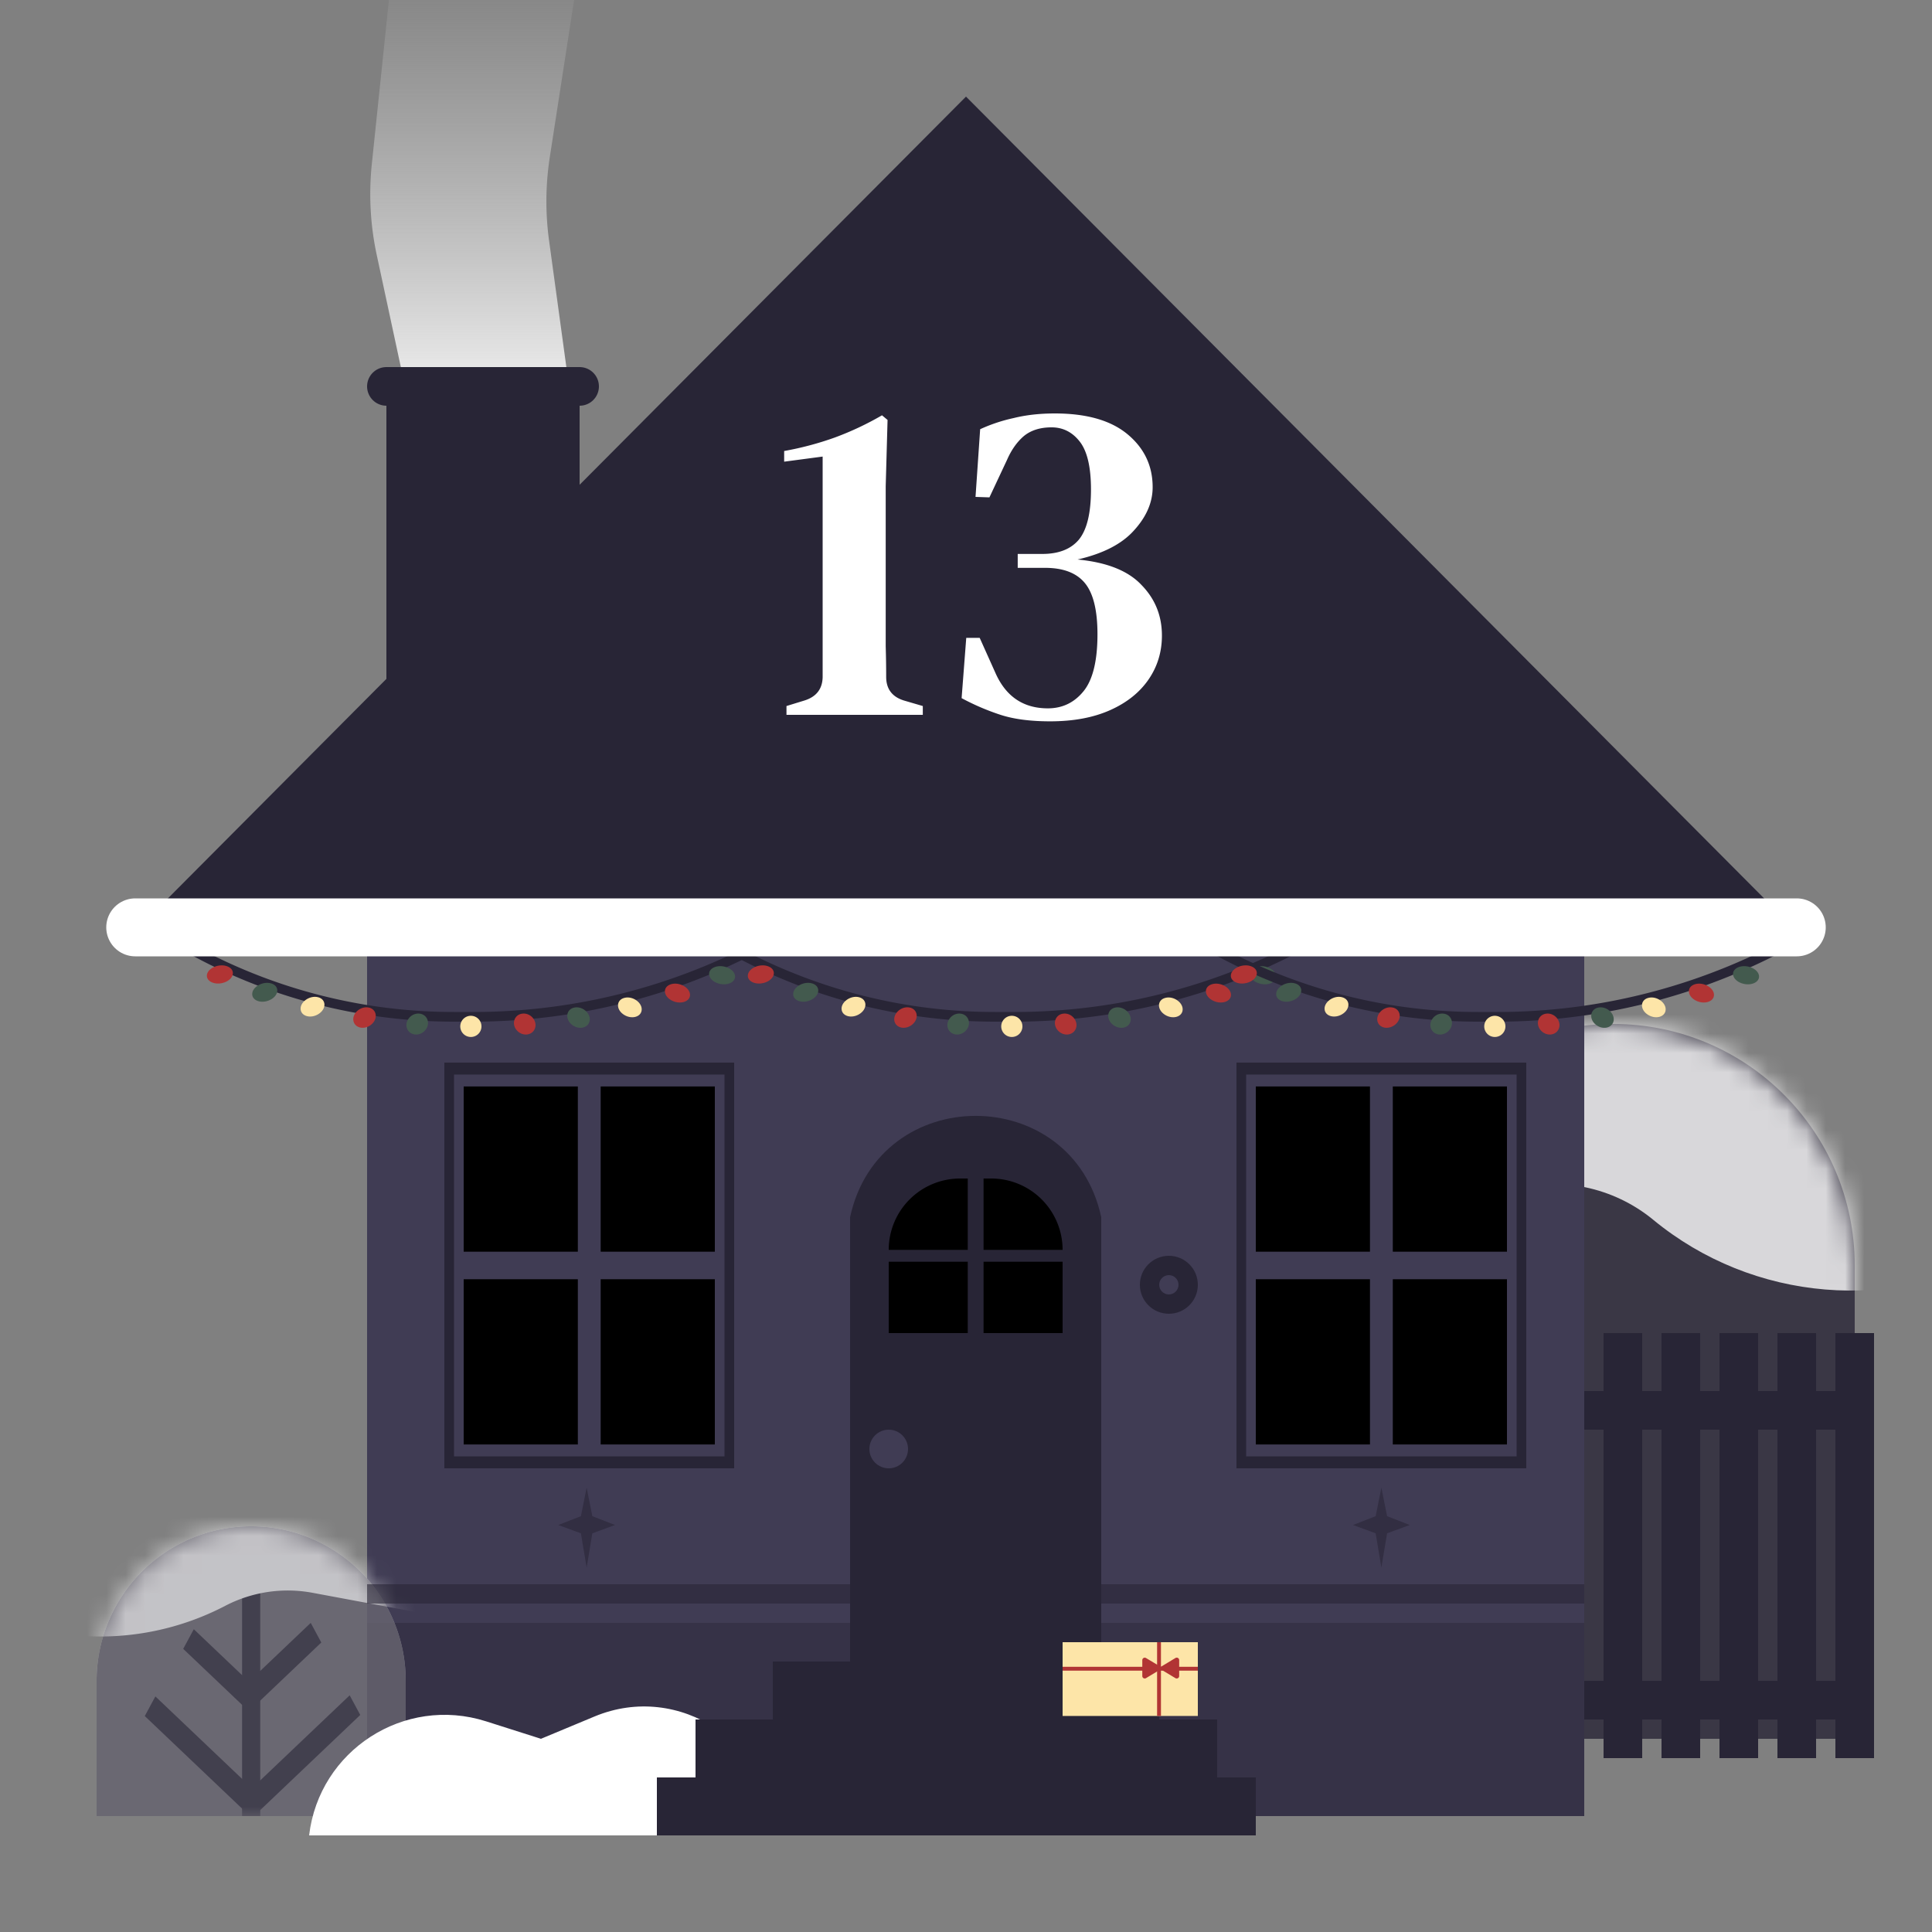 <svg xmlns="http://www.w3.org/2000/svg" xmlns:xlink="http://www.w3.org/1999/xlink" width="100" height="100" fill="none" viewBox="0 0 100 100">
    <rect x="0" y="0" width="100" height="100" fill="#808080" stroke="none"/>
    <defs>
        <path id="reuse-0" fill="#282536" fill-opacity=".8" d="M96 65.5C96 58.596 90.404 53 83.5 53S71 58.596 71 65.5V90h25V65.5Z"/>
        <path id="reuse-1" fill="#282536" fill-opacity=".6" d="M5 87a8 8 0 1 1 16 0v7H5v-7Z"/>
    </defs>
    <g clip-path="url(#clip0_92_1930)">
        <use xlink:href="#reuse-0" fill-opacity=".8"/>
        <mask id="mask0_92_1930" width="25" height="37" x="71" y="53" maskUnits="userSpaceOnUse" style="mask-type:alpha">
            <use xlink:href="#reuse-0"/>
        </mask>
        <g mask="url(#mask0_92_1930)">
            <path fill="#fff" d="M67.875 50.533h35.937V64.63c-5.754 3.385-13.087 2.751-18.24-1.493-2.06-1.696-4.855-2.285-7.414-1.532l-10.283 3.025V50.533Z"/>
        </g>
        <path fill="#282536" d="M82 69h-2v22h2zM85 69h-2v22h2zM88 69h-2v22h2zM91 69h-2v22h2zM94 69h-2v22h2z"/>
        <path fill="#282536" d="M80 87v2h17v-2zM80 72v2h17v-2z"/>
        <path fill="#282536" d="M97 69h-2v22h2z"/>
        <path fill="url(#paint0_linear_92_1930)" d="m20.442-3 4.779.578L30-1.844 28.458 8.13a14.996 14.996 0 0 0-.038 4.324L29.862 23h-8.255L19.5 13.197a15 15 0 0 1-.255-4.702L20.443-3Z"/>
        <path fill="#403C54" d="M19 45h63v49H19z"/>
        <path fill="#282536" fill-opacity=".4" d="M19 84h63v10H19z"/>
        <path fill="#282536" d="m50 5 43.301 43.5H6.7L50 5Z"/>
        <path fill="#282536" d="M20 20h10v23H20z"/>
        <path fill="#fff" d="M40.708 37v-.456l.936-.288c.608-.192.92-.592.936-1.2V23.632l-1.992.264v-.552c.896-.16 1.768-.392 2.616-.696a15.6 15.6 0 0 0 2.448-1.152l.288.24-.096 3.432v8.28c.016.544.024 1.072.024 1.584 0 .624.304 1.032.912 1.224l.984.288V37h-7.056Zm13.649.336c-1.024 0-1.88-.112-2.568-.336a12.335 12.335 0 0 1-2.016-.864l.24-3.12h.696l.84 1.872c.544 1.184 1.44 1.776 2.688 1.776.752 0 1.368-.296 1.848-.888.48-.592.72-1.576.72-2.952 0-1.232-.216-2.112-.648-2.64-.432-.528-1.12-.792-2.064-.792h-1.416v-.72h1.272c.848 0 1.48-.248 1.896-.744.416-.512.624-1.376.624-2.592 0-1.152-.192-1.976-.576-2.472-.384-.496-.872-.744-1.464-.744s-1.072.152-1.44.456c-.352.304-.64.712-.864 1.224l-.912 1.944-.72-.024.24-3.504a8.42 8.42 0 0 1 1.728-.576c.64-.16 1.352-.24 2.136-.24 1.648 0 2.904.36 3.768 1.08.864.72 1.296 1.632 1.296 2.736 0 .784-.32 1.528-.96 2.232-.624.704-1.6 1.208-2.928 1.512 1.52.144 2.624.584 3.312 1.32.704.72 1.056 1.592 1.056 2.616 0 .848-.232 1.608-.696 2.28-.464.672-1.128 1.2-1.992 1.584-.864.384-1.896.576-3.096.576Z"/>
        <path fill="#fff" fill-opacity=".6" d="M5 87a8 8 0 1 1 16 0v7H5v-7Z"/>
        <use xlink:href="#reuse-1" fill-opacity=".6"/>
        <mask id="mask1_92_1930" width="16" height="15" x="5" y="79" maskUnits="userSpaceOnUse" style="mask-type:alpha">
            <use xlink:href="#reuse-1"/>
        </mask>
        <g mask="url(#mask1_92_1930)">
            <path fill="#282536" d="m7.494 88.823.548-1.017 5.213 4.958-.548 1.017zM9.483 85.345l.548-1.017 3.554 3.38-.548 1.016z"/>
            <path fill="#282536" d="M16.63 85.016 16.083 84l-3.553 3.38.548 1.016zM18.647 88.766l-.548-1.016-5.213 4.958.548 1.016 5.213-4.958Z"/>
            <path fill="#282536" d="M12.53 80.25h.94V94h-.94V80.25Z"/>
            <path fill="#fff" d="M23 78H0v5.714l.295.11a13.996 13.996 0 0 0 11.362-.706 6.998 6.998 0 0 1 4.52-.675L23 83.714V78Z"/>
        </g>
        <path fill="#fff" d="M16 95c.519-4.408 4.926-7.25 9.156-5.905L28 90l2.77-1.154C35.16 87.016 40 90.243 40 95H16Z"/>
        <path stroke="#282536" stroke-linecap="round" stroke-width="2" d="M20 20h10"/>
        <circle cx="60.5" cy="66.5" r="1.5" fill="#282536"/>
        <circle cx="60.5" cy="66.5" r=".5" fill="#403C54"/>
        <path fill="#282536" d="M44 63c1.514-6.99 11.486-6.99 13 0v26H44V63Z"/>
        <path fill="#282536" d="M40 86h20v3H40zM36 89h27v3H36zM34 92h31v3H34z"/>
        <circle cx="46" cy="75" r="1" fill="#403C54"/>
        <path fill="currentColor" d="M46 64.692A3.692 3.692 0 0 1 49.692 61h.399v3.692H46ZM50.909 61h.398A3.692 3.692 0 0 1 55 64.692h-4.091V61ZM50.909 65.308H55V69h-4.091zM46 65.308h4.091V69H46z"/>
        <path fill="#282536" d="M64 55h15v21H64z"/>
        <path fill="#403C54" d="M64.5 55.618h14v19.764h-14V55.618Z"/>
        <path fill="currentColor" d="M65 56.235h5.909v8.552H65zM72.091 56.235H78v8.552h-5.909zM72.091 66.213H78v8.552h-5.909zM65 66.213h5.909v8.552H65z"/>
        <path fill="#282536" d="M23 55h15v21H23z"/>
        <path fill="#403C54" d="M23.5 55.618h14v19.764h-14V55.618Z"/>
        <path fill="currentColor" d="M24 56.235h5.909v8.552H24zM31.091 56.235H37v8.552h-5.909zM31.091 66.213H37v8.552h-5.909zM24 66.213h5.909v8.552H24z"/>
        <path stroke="#282536" stroke-opacity=".6" d="M19 82.5h63"/>
        <path fill="#322E42" d="m30.364 77 .295 1.477 1.174.457-1.174.43-.295 1.772-.296-1.772-1.173-.43 1.173-.457.296-1.477ZM71.5 77l.296 1.477 1.173.457-1.173.43-.296 1.772-.296-1.772-1.173-.43 1.173-.457L71.5 77Z"/>
        <path stroke="#282536" stroke-width=".5" d="m41 48-.786.45a31.61 31.61 0 0 1-15.71 4.18h-1.025C17.978 52.63 12.597 51.022 8 48"/>
        <path fill="#FDE5A8" d="M23.945 53.469a.548.548 0 1 0 .855-.687.548.548 0 0 0-.855.687Z"/>
        <path fill="#435A4E" d="M21.101 53.306c.168.29.588.325.86.07.354-.33.197-.875-.263-.913-.46-.038-.815.464-.597.843Z"/>
        <path fill="#B13434" d="M27.654 53.306c-.167.29-.587.325-.86.07-.353-.33-.197-.875.263-.913.46-.038.816.464.597.843ZM18.315 52.917c.12.308.553.377.873.138.403-.3.326-.839-.13-.91-.456-.072-.895.385-.743.772Z"/>
        <path fill="#435A4E" d="M30.498 52.917c-.12.309-.553.377-.873.14-.404-.3-.329-.839.127-.911.456-.072.896.383.746.771Z"/>
        <path fill="#FDE5A8" d="M15.566 52.282c.063.327.515.439.89.222.45-.26.45-.778.002-.89-.448-.11-.968.279-.892.668ZM33.206 52.327c-.07.324-.52.43-.889.21-.444-.264-.436-.785.013-.891.45-.107.96.29.876.68Z"/>
        <path fill="#435A4E" d="M13.054 51.46c.006.34.479.5.904.305.478-.218.535-.71.1-.857-.436-.147-1.01.169-1.004.551Z"/>
        <path fill="#B13434" d="M35.716 51.5c-.006.34-.479.5-.904.307-.478-.219-.535-.71-.1-.858.436-.147 1.01.17 1.004.552ZM10.711 50.456c-.052.349.437.561.905.394.495-.177.594-.64.176-.822-.417-.181-1.027.06-1.081.428Z"/>
        <path fill="#435A4E" d="M38.045 50.498c.051.348-.437.56-.905.393-.495-.177-.594-.64-.177-.822.418-.181 1.027.06 1.082.428Z"/>
        <path stroke="#282536" stroke-width=".5" d="m69 48-.786.45a31.61 31.61 0 0 1-15.71 4.18h-1.025C45.978 52.63 40.597 51.022 36 48"/>
        <path fill="#FDE5A8" d="M51.945 53.469a.548.548 0 1 0 .855-.687.548.548 0 0 0-.855.687Z"/>
        <path fill="#435A4E" d="M49.101 53.306c.168.29.588.325.86.07.354-.33.197-.875-.263-.913-.46-.038-.815.464-.597.843Z"/>
        <path fill="#B13434" d="M55.654 53.306c-.167.29-.587.325-.86.07-.353-.33-.197-.875.263-.913.46-.038.816.464.597.843ZM46.315 52.917c.12.308.553.377.873.138.403-.3.326-.839-.13-.91-.456-.072-.895.385-.743.772Z"/>
        <path fill="#435A4E" d="M58.498 52.917c-.12.309-.553.377-.873.14-.404-.3-.329-.839.127-.911.456-.072.896.383.746.771Z"/>
        <path fill="#FDE5A8" d="M43.566 52.282c.063.327.515.439.89.222.45-.26.45-.778.002-.89-.448-.11-.968.279-.892.668ZM61.206 52.327c-.07.324-.52.43-.889.21-.444-.264-.436-.785.013-.891.45-.107.96.29.876.68Z"/>
        <path fill="#435A4E" d="M41.054 51.46c.006.34.479.5.904.305.478-.218.535-.71.1-.857-.436-.147-1.01.169-1.004.551Z"/>
        <path fill="#B13434" d="M63.716 51.5c-.006.34-.479.5-.904.307-.478-.219-.535-.71-.1-.858.436-.147 1.01.17 1.004.552ZM38.711 50.456c-.052.349.437.561.905.394.495-.177.594-.64.176-.822-.417-.181-1.026.06-1.081.428Z"/>
        <path fill="#435A4E" d="M66.045 50.498c.051.348-.437.56-.905.393-.495-.177-.594-.64-.177-.822.418-.181 1.027.06 1.082.428Z"/>
        <path stroke="#282536" stroke-width=".5" d="m94 48-.786.45a31.61 31.61 0 0 1-15.71 4.18h-1.025C70.978 52.63 65.597 51.022 61 48"/>
        <path fill="#FDE5A8" d="M76.945 53.469a.548.548 0 1 0 .855-.687.548.548 0 0 0-.855.687Z"/>
        <path fill="#435A4E" d="M74.101 53.306c.168.29.588.325.86.07.354-.33.197-.875-.263-.913-.46-.038-.815.464-.597.843Z"/>
        <path fill="#B13434" d="M80.654 53.306c-.167.29-.587.325-.86.07-.353-.33-.197-.875.263-.913.46-.038.816.464.597.843ZM71.315 52.917c.12.308.553.377.873.138.403-.3.326-.839-.13-.91-.456-.072-.895.385-.743.772Z"/>
        <path fill="#435A4E" d="M83.498 52.917c-.12.309-.553.377-.874.14-.403-.3-.328-.839.128-.911.456-.072.897.383.746.771Z"/>
        <path fill="#FDE5A8" d="M68.566 52.282c.063.327.516.439.89.222.45-.26.45-.778.001-.89-.447-.11-.967.279-.891.668ZM86.206 52.327c-.07.324-.52.43-.889.21-.444-.264-.436-.785.013-.891.45-.107.96.29.876.68Z"/>
        <path fill="#435A4E" d="M66.054 51.46c.006.34.479.5.904.305.478-.218.535-.71.1-.857-.436-.147-1.01.169-1.004.551Z"/>
        <path fill="#B13434" d="M88.716 51.5c-.006.34-.479.5-.904.307-.478-.219-.535-.71-.1-.858.436-.147 1.01.17 1.004.552ZM63.711 50.456c-.052.349.437.561.905.394.495-.177.594-.64.176-.822-.417-.181-1.026.06-1.081.428Z"/>
        <path fill="#435A4E" d="M91.045 50.498c.051.348-.437.56-.905.393-.495-.177-.594-.64-.177-.822.418-.181 1.027.06 1.082.428Z"/>
        <path stroke="#fff" stroke-linecap="round" stroke-width="3" d="M7 48h86"/>
        <path fill="#FDE5A8" d="M62 85v3.818h-7V85z"/>
        <path stroke="#B13434" stroke-width=".2" d="M62 86.373h-7M59.991 88.818V85"/>
        <path fill="#B13434" d="M61.034 86.751c0 .099-.108.16-.193.11l-.762-.458-.762.457a.127.127 0 0 1-.192-.109v-.412h1.909v.412Z"/>
        <path fill="#B13434" d="M61.034 85.928a.127.127 0 0 0-.193-.11l-.762.458-.762-.457a.127.127 0 0 0-.192.109v.412h1.909v-.412Z"/>
    </g>
    <defs>
        <linearGradient id="paint0_linear_92_1930" x1="23.7" x2="23.7" y1="-3" y2="23" gradientUnits="userSpaceOnUse">
            <stop offset=".031" stop-color="#D9D9D9" stop-opacity="0"/>
            <stop offset=".994" stop-color="#fff"/>
        </linearGradient>
        <clipPath id="clip0_92_1930">
            <path fill="#fff" d="M0 0h100v100H0z"/>
        </clipPath>
    </defs>
</svg>